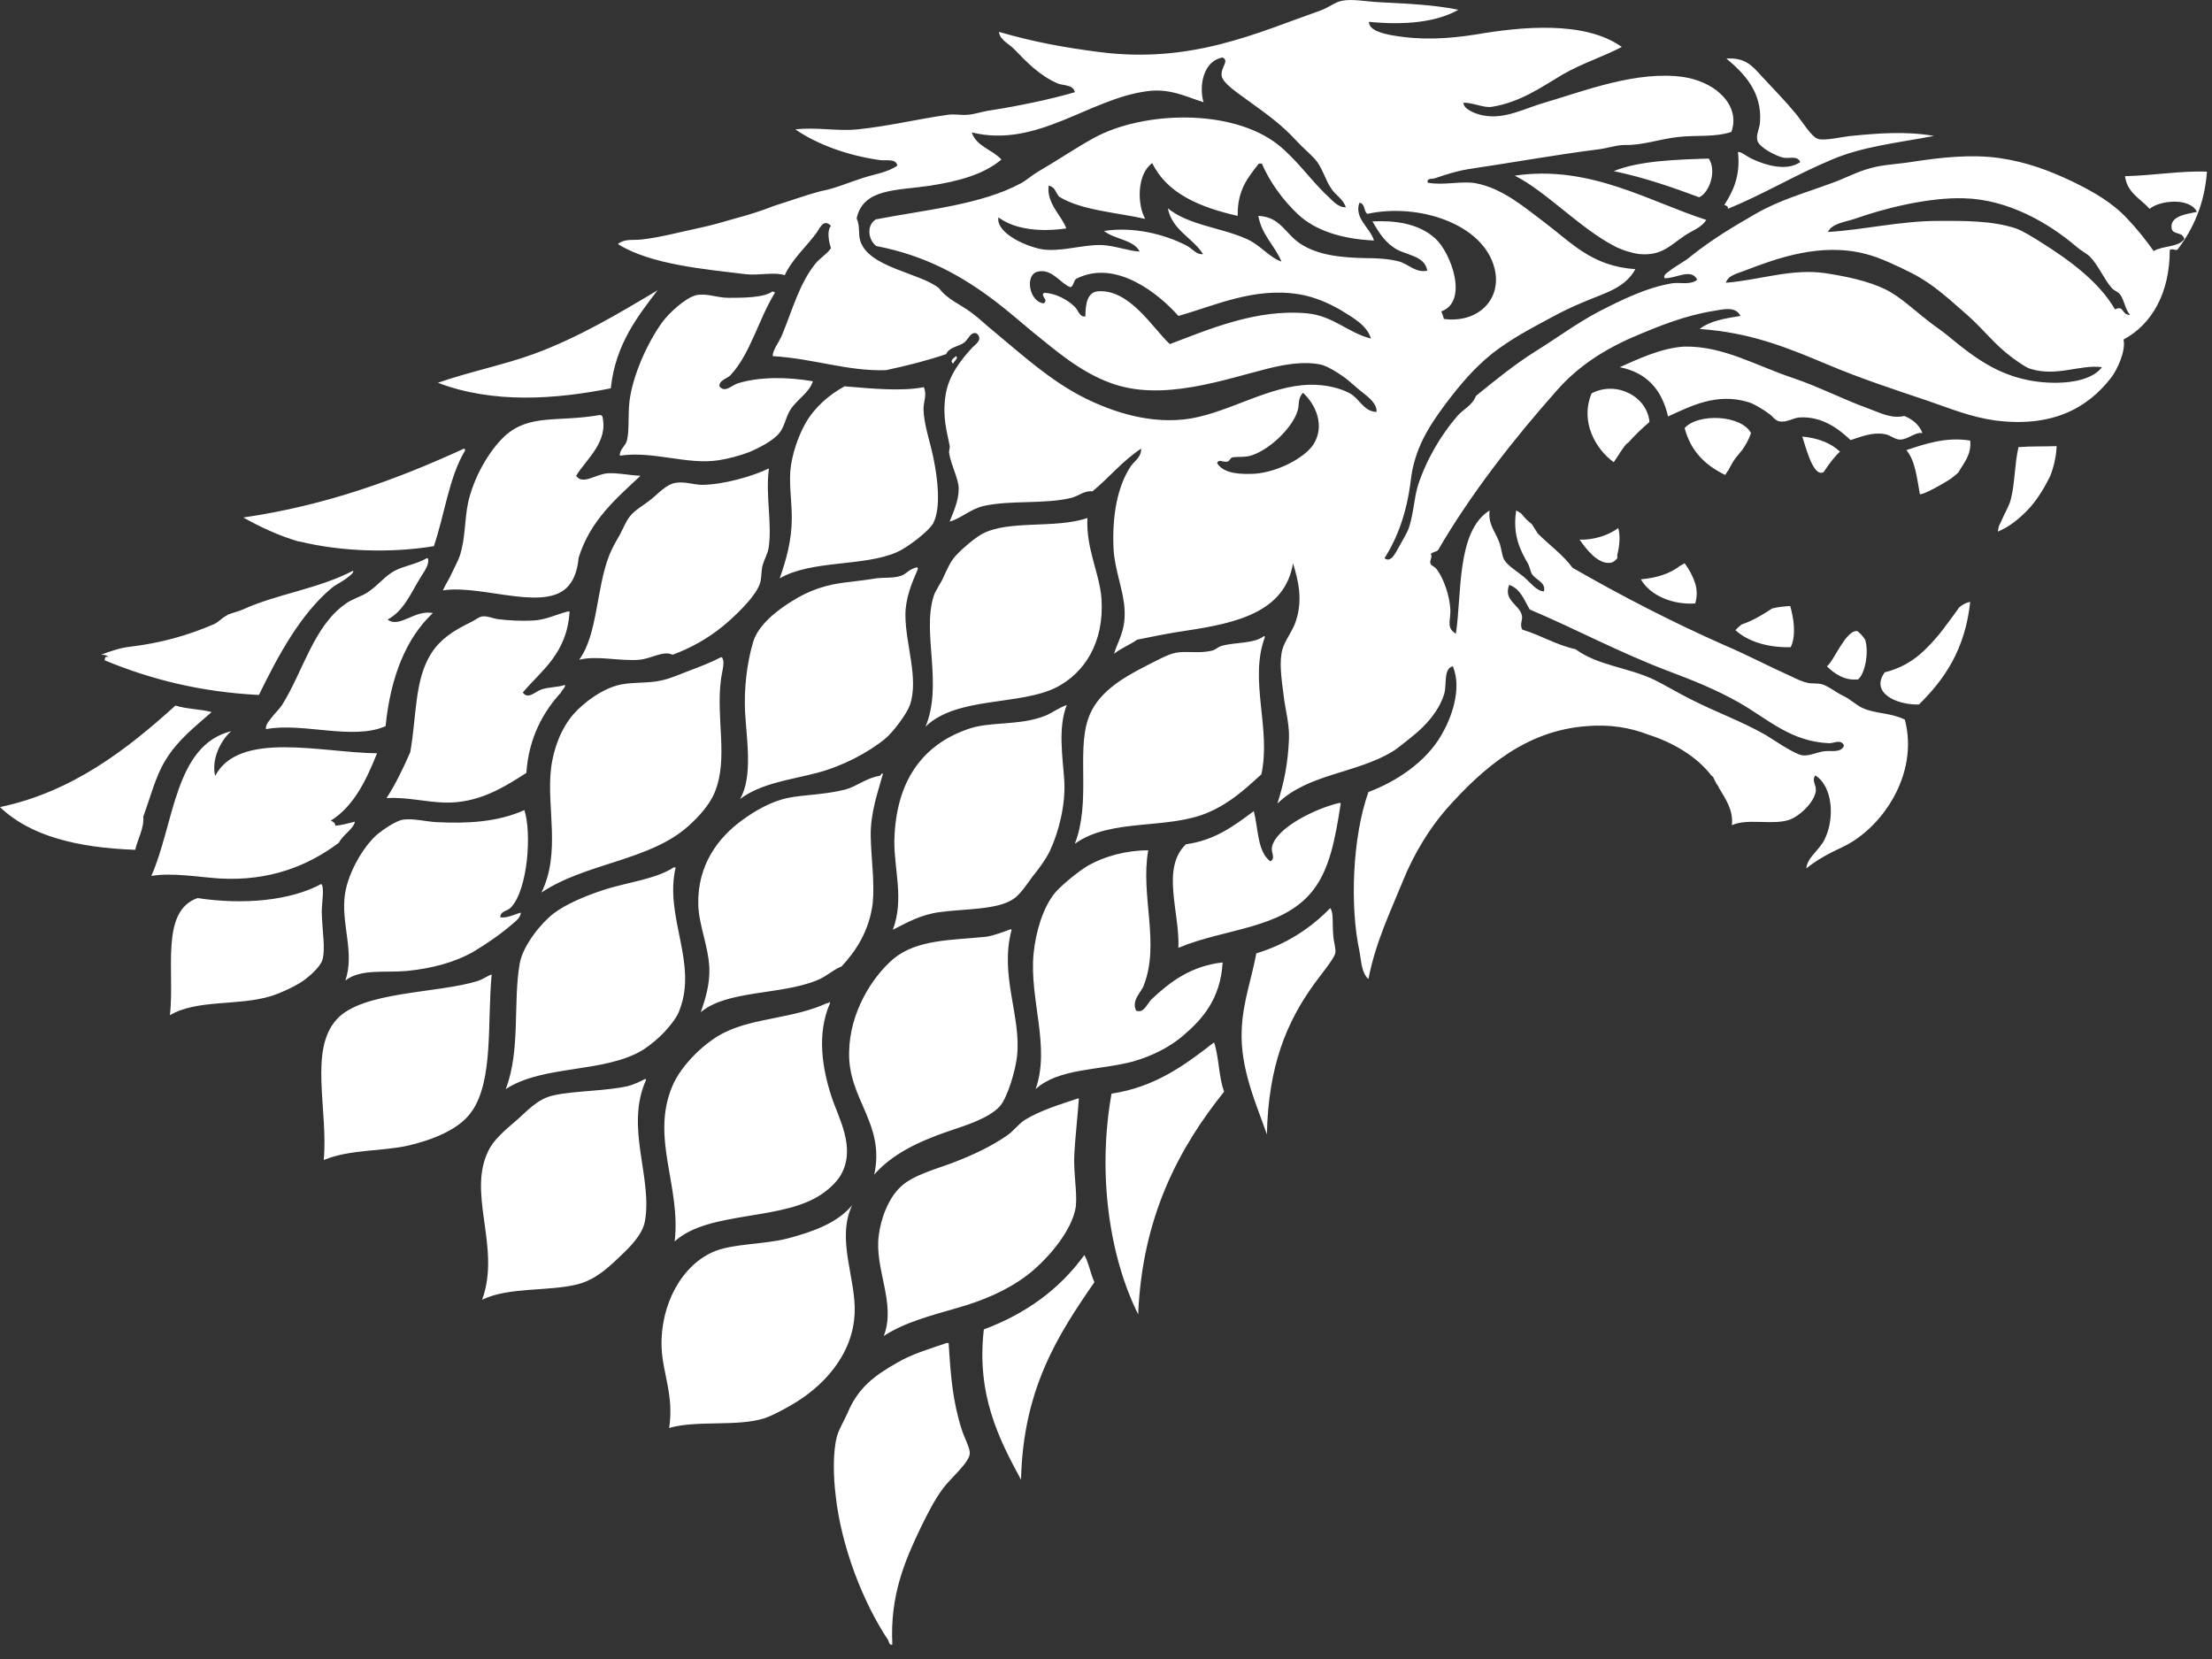 <svg width="44" height="33" viewBox="0 0 44 33" fill="none" xmlns="http://www.w3.org/2000/svg">
<rect x="0" y="0" width="44" height="33" fill="#333333" stroke="none"/>
<path d="M31.52 10.734C31.48 10.734 31.45 10.734 31.42 10.734C31.54 10.904 31.78 11.234 32.04 11.194C32.09 11.184 32.13 11.154 32.17 11.104C32.17 11.084 32.17 11.054 32.17 11.034C32.22 10.844 32.23 10.654 32.19 10.504C32.01 10.634 31.79 10.714 31.52 10.734ZM25.14 12.654C24.95 12.804 24.57 12.774 24.31 12.844C24.23 12.864 24.17 12.934 24.1 12.944C23.85 13.004 23.6 12.944 23.39 12.984C23.23 13.014 23 13.144 22.8 13.244C22.33 13.484 21.81 13.784 21.64 14.314C21.42 14.984 21.7 15.964 21.38 16.784C22.1 16.264 23.24 16.514 24.05 16.154C24.48 15.964 24.77 15.694 25.09 15.404C25.29 14.484 24.84 13.544 25.16 12.674C25.16 12.664 25.16 12.654 25.14 12.654ZM33.72 12.004C33.76 11.874 33.76 11.734 33.72 11.604C33.67 11.454 33.6 11.324 33.51 11.204C33.48 11.224 33.45 11.234 33.42 11.254C33.23 11.404 32.97 11.494 32.64 11.524C32.82 11.844 33.27 12.034 33.72 12.004ZM5.97 10.774C6.8 10.974 7.78 11.004 8.63 10.864C8.84 10.254 8.93 9.494 9.25 8.964C9.25 8.944 9.25 8.924 9.23 8.924C7.9 9.534 6.49 10.054 4.84 10.294C5.18 10.484 5.54 10.654 5.95 10.774C5.96 10.764 5.97 10.774 5.97 10.774ZM2.08 13.134C3 13.514 3.98 13.764 5.15 13.824C5.54 13.024 5.98 12.214 6.6 11.694C6.66 11.644 6.76 11.594 6.85 11.534C6.92 11.484 7.06 11.384 7.02 11.354C6.33 11.714 5.51 11.814 4.83 12.124C4.74 12.164 4.64 12.184 4.54 12.224C4.53 12.224 4.52 12.234 4.51 12.244C4.42 12.284 4.35 12.374 4.26 12.414C3.73 12.644 3.18 12.794 2.59 12.864C2.4 12.884 2.19 12.954 2.01 13.024C2.08 13.024 2.13 13.034 2.16 13.074C2.09 13.044 2.09 13.084 2.08 13.134ZM19.02 7.084C18.98 7.114 18.88 7.174 18.96 7.234C18.97 7.184 19.07 7.134 19.02 7.084ZM42.07 6.154C41.76 5.614 41.18 5.184 40.59 4.814C40.43 4.714 40.24 4.594 40.1 4.544C39.62 4.384 39.05 4.394 38.56 4.394C37.8 4.394 37.06 4.574 36.36 4.614C36.44 4.444 36.71 4.414 36.89 4.354C37.48 4.144 38.36 3.924 39.06 3.944C39.94 3.964 40.75 4.434 41.3 4.904C41.39 4.984 41.51 5.044 41.57 5.104C41.74 5.274 41.85 5.554 42.01 5.734C42.06 5.784 42.13 5.804 42.17 5.854C42.26 5.974 42.27 6.154 42.37 6.264C42.19 6.264 42.26 6.064 42.07 6.154ZM40.89 7.614C39.88 7.614 39.29 7.124 38.74 6.674C38.61 6.564 38.46 6.474 38.33 6.364C38.07 6.164 37.79 5.894 37.5 5.754C37.15 5.584 36.7 5.494 36.31 5.434C35.64 5.334 34.99 5.574 34.33 5.624C34.38 5.464 34.59 5.434 34.73 5.374C35.33 5.144 36.22 4.814 37.12 5.054C37.4 5.124 37.75 5.294 38.03 5.434C38.46 5.654 38.75 5.934 39.13 6.264C39.47 6.564 39.67 6.854 40.04 7.124C40.15 7.204 40.29 7.304 40.38 7.334C40.91 7.504 41.38 7.244 41.81 7.304C41.64 7.534 41.25 7.614 40.89 7.614ZM30.02 11.634C30.25 11.714 30.32 11.944 30.43 12.124C31.35 12.514 32.22 12.984 33.2 13.354C33.68 13.534 34.15 13.724 34.59 13.974C35.17 14.304 35.62 14.754 36.39 14.784C36.48 14.784 36.63 14.694 36.68 14.834C36.62 14.984 36.42 14.924 36.28 14.944C36.14 14.964 35.98 15.044 35.85 15.024C35.7 15.004 35.29 14.724 35.13 14.624C34.62 14.334 34.17 14.184 33.62 13.904C33.38 13.784 33.15 13.644 32.91 13.524C32.39 13.274 31.79 13.244 31.34 12.914C30.94 12.824 30.65 12.634 30.28 12.524C30.22 12.404 30.3 12.334 30.27 12.234C30.22 12.024 29.9 11.944 30.02 11.634ZM26.85 7.824C26.67 7.724 26.37 7.644 26.04 7.654C25.25 7.674 24.48 8.184 23.69 8.324C22.9 8.454 22.14 8.194 21.59 7.924C20.89 7.574 20.34 7.064 19.76 6.584C19.61 6.464 19.48 6.334 19.33 6.224C19.11 6.054 18.85 5.964 18.68 5.734C18.3 5.424 17.27 5.324 17.11 4.784C17.07 4.644 17.11 4.494 17.04 4.344C17.17 3.744 17.83 3.794 18.5 3.694C19.07 3.604 19.56 3.474 19.92 3.174C19.74 2.974 19.42 2.914 19.33 2.634C20.63 2.954 21.66 1.964 22.82 1.814C23.26 1.754 23.57 1.914 23.94 2.034C23.84 1.684 23.95 1.204 24.32 1.144C24.46 1.214 24.28 1.334 24.3 1.504C24.32 1.664 24.66 1.874 24.83 2.004C25.23 2.294 25.49 2.474 25.82 2.834C25.96 2.984 26.13 3.114 26.21 3.234C26.32 3.394 26.38 3.604 26.47 3.734C26.55 3.874 26.72 3.954 26.77 4.124C26.59 4.124 26.48 3.954 26.37 3.864C26.06 3.564 25.79 3.174 25.43 2.884C24.5 2.144 22.72 2.214 21.76 2.744C21.41 2.934 21.03 3.194 20.65 3.414C20.53 3.484 20.42 3.584 20.31 3.644C19.52 4.074 18.4 4.174 17.42 4.364C17.23 4.484 17.27 4.774 17.43 4.894C18.42 5.084 19.14 5.494 19.8 5.994C20.06 6.194 20.28 6.384 20.53 6.594C20.98 6.954 21.46 7.384 22.08 7.614C23.11 8.004 24.36 7.544 25.25 7.324C25.5 7.264 25.92 7.174 26.28 7.254C26.4 7.284 26.6 7.404 26.71 7.484C26.83 7.564 26.97 7.704 27.1 7.804C27.23 7.904 27.4 8.044 27.38 8.194C27.12 8.184 27.04 7.924 26.85 7.824ZM26.13 8.834C25.96 9.104 25.41 9.394 24.95 9.424C24.7 9.434 24.35 9.434 24.21 9.214C24.24 9.124 24.31 9.194 24.4 9.184C24.47 9.184 24.46 9.094 24.54 9.094C24.63 9.084 24.74 9.094 24.84 9.074C25.22 8.984 25.71 8.514 25.81 8.174C25.85 8.054 25.81 7.914 25.92 7.814C26.17 8.044 26.36 8.464 26.13 8.834ZM20.76 6.034C20.47 6.004 20.38 5.464 20.64 5.404C20.92 5.334 21.09 5.634 21.29 5.714C21.36 5.694 21.35 5.584 21.41 5.544C22.2 5.144 23.06 5.854 23.44 6.284C24.13 6.094 24.94 5.704 25.84 5.854C26.15 5.904 26.44 6.034 26.68 6.174C26.9 6.314 27.19 6.464 27.27 6.734C26.82 6.624 26.52 6.284 26.01 6.234C24.99 6.134 24.02 6.564 23.27 6.844C22.94 6.544 22.48 5.754 21.85 5.794C21.63 5.804 21.59 6.044 21.59 6.294C21.47 6.314 21.45 6.164 21.37 6.094C21.22 5.954 21 5.834 20.77 5.824C20.68 5.884 20.87 5.964 20.76 6.034ZM27.04 4.034C27.16 4.044 27.12 4.204 27.2 4.254C28.2 4.034 29.51 4.444 29.73 5.344C29.88 5.964 29.39 6.434 28.72 6.344C28.71 6.294 28.69 6.244 28.67 6.194C29.22 5.994 28.86 5.024 28.55 4.744C28.21 4.434 27.73 4.384 27.3 4.404C27.4 4.574 27.51 4.774 27.71 4.914C27.93 5.084 28.34 5.064 28.39 5.384C28.17 5.434 28.01 5.254 27.84 5.204C27.62 5.144 27.36 5.134 27.15 5.134C26.7 5.124 26.22 5.084 25.86 4.844C25.56 4.644 25.47 4.314 25.03 4.294C25.1 4.684 25.36 4.884 25.49 5.204C25.24 5.114 25.07 4.874 24.8 4.754C24.29 4.524 23.65 4.484 23.23 4.144C23.32 4.584 23.72 4.724 23.93 5.054C23.8 5.074 23.72 4.944 23.6 4.884C23.16 4.654 22.53 4.504 21.96 4.594C22.17 4.764 22.55 4.764 22.67 5.004C22.45 4.994 22.17 4.884 21.91 4.874C21.52 4.864 21.08 5.024 20.7 4.954C20.51 4.914 20.26 4.814 20.12 4.714C20.01 4.644 19.83 4.494 19.86 4.324C20.2 4.574 20.71 4.614 21.21 4.544C21.13 4.304 20.81 4.044 20.86 3.694C20.99 3.714 21 3.844 21.07 3.914C21.51 4.184 22.2 4.224 22.78 4.354C22.62 4.074 22.61 3.464 22.92 3.244C23.21 3.844 23.86 4.124 24.62 4.294C24.61 3.774 24.83 3.524 25.04 3.254C25.06 3.254 25.08 3.254 25.1 3.254C25.26 3.624 25.52 3.984 25.83 4.274C26.17 4.584 26.68 4.754 27.33 4.784C27.26 4.534 26.93 4.344 27.04 4.034ZM42.27 3.504C42.31 3.834 42.58 3.954 42.76 4.154C42.96 3.984 43.56 3.924 43.7 4.214C43.54 4.254 43.14 4.284 43.2 4.554C43.23 4.674 43.41 4.604 43.45 4.754C43.33 4.924 43.02 4.884 42.84 4.994C42.67 4.754 42.5 4.544 42.31 4.344C42.01 4.024 41.64 3.814 41.23 3.614C40.79 3.404 40.33 3.224 39.77 3.144C39.21 3.064 38.59 3.134 38.07 3.214C37.77 3.264 37.45 3.274 37.21 3.344C36.94 3.414 36.69 3.554 36.43 3.644C35.86 3.854 35.41 3.974 34.92 4.254C34.45 4.524 34.04 4.774 33.65 5.084C33.5 5.214 33.32 5.294 33.19 5.404C33.16 5.424 33.08 5.474 33.11 5.534C33.34 5.544 33.64 5.324 33.76 5.564C33.63 5.674 33.42 5.614 33.27 5.634C32.76 5.714 32.24 5.974 31.81 6.194C31.37 6.424 30.97 6.724 30.55 6.984C30.12 7.254 29.73 7.574 29.36 7.874C29.28 8.074 29.11 8.134 28.99 8.274C28.66 8.654 28.36 9.164 28.2 9.674C28.13 9.914 28.12 10.194 28.03 10.484C28 10.584 27.9 10.744 27.83 10.874C27.76 10.994 27.67 11.204 27.54 11.104C27.8 10.694 27.98 10.204 28.06 9.574C28.13 8.924 28.43 8.474 28.74 8.054C29.04 7.654 29.32 7.324 29.68 7.034C30.05 6.744 30.45 6.534 30.86 6.314C31.06 6.204 31.29 6.094 31.51 6.004C31.93 5.824 32.32 5.734 32.53 5.354C31.66 5.294 31.27 4.834 30.71 4.414C30.3 4.104 29.88 3.744 29.35 3.644C29.07 3.594 28.72 3.694 28.4 3.634C28.37 3.534 28.51 3.564 28.55 3.544C28.75 3.474 28.97 3.404 29.21 3.364C30.09 3.234 30.91 3.084 31.77 2.974C31.96 2.954 32.15 2.884 32.31 2.884C32.68 2.894 33.01 2.764 33.39 2.724C33.74 2.684 34.11 2.734 34.44 2.624C34.56 2.284 34.39 2.014 34.21 1.854C34.04 1.694 33.76 1.574 33.5 1.534C32.57 1.394 31.5 1.814 30.75 2.034C30.32 2.154 29.94 2.384 29.49 2.294C29.35 2.264 29.11 2.174 29.11 2.044C29.28 2.034 29.52 2.154 29.68 2.124C30.23 2.034 30.63 1.754 31.08 1.484C31.48 1.254 31.9 1.124 32.26 0.934C31.52 0.404 30.25 0.534 29.37 0.684C28.8 0.774 28.28 0.804 27.7 0.704C27.54 0.674 27.23 0.614 27.23 0.434C27.94 0.504 28.57 0.444 29.01 0.194C28.51 0.094 28.01 0.074 27.44 0.044C27.19 0.034 26.91 -0.026 26.7 0.014C26.57 0.034 26.42 0.154 26.28 0.204C25 0.654 23.7 1.274 21.86 1.034C21.16 0.944 20.56 0.834 19.87 0.634C19.89 0.794 20.06 0.864 20.17 0.974C20.42 1.234 20.69 1.514 21.05 1.664C21.16 1.704 21.35 1.684 21.38 1.834C20.87 1.984 20.22 2.114 19.71 2.194C19.55 2.214 19.39 2.274 19.24 2.284C19.11 2.294 18.98 2.264 18.85 2.284C18.27 2.364 17.66 2.514 17.05 2.574C16.64 2.614 16.25 2.524 15.82 2.574C16.26 2.874 16.86 3.094 17.5 3.184C17.62 3.204 17.82 3.144 17.85 3.294C17.65 3.434 17.39 3.464 17.15 3.544C16.87 3.634 16.6 3.754 16.32 3.804C16.02 3.884 15.72 3.994 15.4 4.094C15.15 4.194 14.89 4.274 14.63 4.344C14.39 4.414 14.15 4.484 13.91 4.534C13.53 4.614 13.13 4.724 12.76 4.764C12.58 4.784 12.43 4.744 12.29 4.854C12.94 5.264 14.02 5.354 14.83 5.454C15.1 5.484 15.4 5.404 15.61 5.474C15.75 5.164 16.05 4.894 16.24 4.634C16.3 4.554 16.38 4.334 16.53 4.494C16.44 4.584 16.49 4.834 16.53 4.934C16.45 5.054 16.32 5.124 16.22 5.244C15.9 5.644 15.77 6.144 15.56 6.654C15.49 6.824 15.37 6.954 15.37 7.084C16.2 7.134 16.83 7.384 17.62 7.364C18.04 7.274 18.44 7.174 18.82 7.044C18.88 6.904 19.07 6.894 19.18 6.814C19.26 6.754 19.31 6.584 19.43 6.634C19.56 6.754 19.4 6.854 19.34 6.914C19.12 7.154 18.87 7.464 18.81 7.854C18.74 8.304 18.84 8.594 18.89 8.864C18.9 8.914 18.87 8.964 18.88 9.014C18.92 9.264 19.07 9.524 19.07 9.724C19.07 9.964 18.96 10.194 18.89 10.374C19.12 10.314 19.3 10.124 19.57 10.064C20.11 9.944 20.77 10.034 21.31 9.904C21.46 9.864 21.57 9.754 21.73 9.774C22.06 9.504 22.33 9.164 22.7 8.924C22.7 9.114 22.55 9.174 22.48 9.294C22.23 9.684 22.12 10.244 22.15 10.914C22.17 11.334 22.36 11.774 22.37 12.144C22.39 12.554 22.23 12.764 22.16 13.004C22.3 12.894 22.48 12.824 22.62 12.724C22.92 12.664 23.25 12.594 23.6 12.544C24.6 12.394 25.56 12.174 25.72 11.204C25.82 11.534 25.92 11.914 25.78 12.344C25.72 12.544 25.56 12.734 25.51 12.914C25.44 13.154 25.49 13.504 25.53 13.804C25.56 14.094 25.65 14.394 25.64 14.684C25.62 15.204 25.54 15.564 25.41 15.984C26.01 15.394 26.98 15.384 27.69 14.954C27.81 14.884 27.97 14.744 28.11 14.634C28.37 14.424 28.63 14.134 28.73 13.794C28.78 13.614 28.71 13.294 28.9 13.254C29.09 13.714 28.86 14.304 28.67 14.624C28.36 15.164 27.76 15.554 27.22 15.754C26.9 16.654 26.85 18.024 27.04 18.914C27.08 19.114 27.08 19.354 27.22 19.474C27.36 18.754 27.64 18.174 27.91 17.514C28.12 16.994 28.43 16.484 28.77 16.094C29.5 15.274 30.35 14.534 31.56 14.444C32.02 14.404 32.43 14.474 32.79 14.614C33.26 14.764 33.74 15.034 34.04 15.424C34.05 15.434 34.07 15.444 34.08 15.464C34.1 15.504 34.12 15.544 34.14 15.584C34.16 15.614 34.18 15.634 34.19 15.664C34.19 15.664 34.19 15.674 34.2 15.684C34.33 15.904 34.48 16.114 34.45 16.414C34.76 16.274 35.23 16.414 35.57 16.314C35.78 16.254 36.09 15.964 36.12 15.734C36.13 15.594 36.03 15.534 36.11 15.424C36.46 15.644 36.5 16.294 36.29 16.704C36.18 16.924 35.95 17.054 35.93 17.274C36.14 17.104 36.38 16.974 36.64 16.854C37.42 16.494 38.18 15.414 37.89 14.314C37.61 14.174 37.32 14.204 37.05 14.084C36.92 14.024 36.8 13.904 36.67 13.844C36.52 13.774 36.38 13.654 36.25 13.614C36.16 13.584 36.05 13.604 35.96 13.584C35.86 13.564 35.73 13.504 35.63 13.454C35.14 13.234 34.75 13.024 34.28 12.824C33.24 12.364 32.22 11.834 31.28 11.294C31.09 11.034 30.82 10.844 30.59 10.614C30.55 10.554 30.51 10.484 30.47 10.424C30.39 10.364 30.32 10.294 30.26 10.214C30.23 10.194 30.2 10.174 30.16 10.154C30.08 10.644 30.25 10.964 30.39 11.204C30.43 11.274 30.44 11.364 30.47 11.414C30.54 11.534 30.76 11.584 30.71 11.764C30.56 11.754 30.45 11.594 30.31 11.474C30.19 11.374 29.99 11.254 29.92 11.134C29.87 11.044 29.87 10.894 29.81 10.754C29.73 10.554 29.6 10.424 29.63 10.154C28.97 10.564 29.08 11.814 28.96 12.604C28.77 12.494 28.85 12.354 28.85 12.164C28.85 11.874 28.71 11.484 28.57 11.314C28.53 11.264 28.46 11.254 28.45 11.194C28.44 11.154 28.5 11.054 28.46 11.024C28.49 10.974 28.58 10.984 28.61 10.934C29.27 9.804 30.11 8.734 30.97 7.764C31.39 7.284 31.93 6.934 32.58 6.664C33.03 6.474 33.53 6.274 34.09 6.184C34.24 6.164 34.52 6.074 34.62 6.284C34.31 6.334 34.01 6.384 33.81 6.544C34.81 6.614 35.53 6.904 36.36 7.254C37.02 7.534 37.7 7.754 38.35 7.974C38.79 8.124 39.19 8.294 39.69 8.364C40.79 8.504 41.51 8.144 42 7.504C42.12 7.344 42.29 6.974 42.24 6.754C42.8 6.454 43.16 5.834 43.16 4.974C43.22 4.924 43.29 5.014 43.33 4.944C43.62 4.554 43.85 4.074 43.9 3.414C43.38 3.394 42.81 3.494 42.27 3.504ZM33.99 3.154C33.37 3.174 32.61 3.194 32.1 3.404C32.72 3.534 33.26 3.724 33.8 3.924C34.01 3.824 34.15 3.394 33.99 3.154ZM35.01 2.424C35 2.574 34.92 2.684 34.96 2.804C35 2.934 35.31 3.094 35.46 3.134C35.59 3.164 35.75 3.084 35.81 3.224C35.54 3.414 35.12 3.284 34.88 3.174C34.74 3.114 34.64 3.014 34.57 3.024C34.63 3.514 34.45 3.844 34.3 4.074C34.33 4.094 34.38 4.094 34.37 4.154C35.08 3.864 35.72 3.474 36.44 3.174C37.05 2.914 37.73 2.844 38.47 2.704C37.91 2.604 37.32 2.654 36.82 2.704C36.62 2.724 36.3 2.804 36.17 2.764C36.04 2.734 35.86 2.434 35.74 2.284C35.51 2.004 35.29 1.784 35.05 1.524C34.85 1.304 34.72 1.144 34.34 1.164C34.7 1.464 35.05 1.834 35.01 2.424ZM30.13 3.494C30.75 3.804 31.42 4.534 32.11 4.894C32.26 4.974 32.46 5.034 32.61 5.054C33.05 5.094 33.22 4.884 33.5 4.694C33.66 4.584 33.84 4.534 33.94 4.374C32.79 4.004 31.62 3.274 30.13 3.494ZM35.61 12.054C35.48 12.064 35.36 12.074 35.25 12.104C35.07 12.224 34.87 12.344 34.64 12.424C34.6 12.454 34.56 12.494 34.52 12.534C34.77 12.764 35.17 12.884 35.62 12.874C35.74 12.624 35.67 12.264 35.61 12.054ZM37.48 8.634C37.59 8.644 37.69 8.744 37.79 8.744C37.96 8.744 38.08 8.594 38.24 8.614C38.18 8.454 38.05 8.344 37.88 8.274C37.62 8.334 37.41 8.214 37.16 8.124C36.64 7.934 36.18 7.694 35.68 7.524C34.95 7.284 34.29 6.884 33.52 6.894C33.51 6.894 33.51 6.894 33.5 6.894C33.03 6.924 32.56 7.154 32.22 7.304C32.77 7.414 33.06 7.764 33.18 8.284C33.64 8.074 34.14 7.814 34.76 7.994C34.88 8.024 35.07 8.144 35.18 8.224C35.27 8.284 35.31 8.374 35.41 8.384C35.54 8.404 35.67 8.314 35.79 8.304C36.25 8.274 36.59 8.544 36.81 8.754C37.03 8.684 37.24 8.594 37.48 8.634ZM34.31 9.444C34.32 9.444 34.33 9.434 34.33 9.424C34.35 9.404 34.36 9.374 34.38 9.354C34.39 9.344 34.39 9.334 34.4 9.314C34.44 9.244 34.48 9.164 34.53 9.104C34.57 9.054 34.62 8.994 34.66 8.944C34.73 8.844 34.79 8.734 34.83 8.614C34.64 8.254 33.78 8.214 33.51 8.514C33.63 8.974 33.92 9.254 34.31 9.444ZM32.28 8.924C32.3 8.894 32.32 8.864 32.35 8.834C32.36 8.824 32.37 8.814 32.39 8.804C32.52 8.654 32.66 8.524 32.81 8.394C32.77 7.894 32.16 7.564 31.66 7.824C31.42 8.394 31.75 8.944 32.1 9.194C32.13 9.144 32.17 9.094 32.2 9.044C32.21 9.024 32.22 9.014 32.23 8.994C32.25 8.964 32.27 8.944 32.28 8.924ZM36.22 9.404C36.24 9.404 36.25 9.404 36.27 9.394C36.28 9.384 36.29 9.374 36.3 9.354C36.38 9.234 36.48 9.094 36.6 8.984C36.42 8.814 36.17 8.714 35.85 8.684C35.9 8.824 36.04 9.404 36.22 9.404ZM40 9.924C39.97 10.054 39.9 10.164 39.85 10.274C39.82 10.334 39.8 10.394 39.77 10.444C39.75 10.484 39.75 10.534 39.74 10.574C39.96 10.484 40.17 10.324 40.38 10.094C40.53 9.924 40.66 9.714 40.78 9.474C40.85 9.294 40.9 9.094 40.91 8.874C40.65 8.884 40.39 8.874 40.15 8.894C40.07 9.254 40.08 9.614 40 9.924ZM38.29 9.804C38.39 9.764 38.56 9.674 38.74 9.564C38.81 9.524 38.88 9.464 38.95 9.404C39.06 9.214 39.22 9.044 39.19 8.764C38.71 8.684 38.28 8.834 37.92 8.954C38.1 9.164 38.13 9.514 38.19 9.834C38.22 9.824 38.25 9.824 38.29 9.804ZM18.38 7.704C18.37 7.704 18.37 7.704 18.36 7.704C17.94 7.784 17.37 7.734 16.8 7.684C16.49 7.854 16.2 8.104 16.02 8.424C15.88 8.674 15.75 9.034 15.72 9.374C15.7 9.674 15.75 9.994 15.75 10.304C15.75 10.744 15.64 11.134 15.51 11.504C16.15 11.134 17.18 11.274 17.84 10.984C18.03 10.904 18.49 10.564 18.57 10.394C18.72 10.084 18.65 9.514 18.57 9.124C18.5 8.774 18.38 8.464 18.37 8.144C18.37 7.974 18.44 7.874 18.38 7.704ZM8.36 11.494C8.44 11.364 8.55 11.224 8.51 11.104C8.5 11.104 8.5 11.104 8.49 11.104C8.28 11.224 8.04 11.254 7.85 11.354C7.66 11.454 7.5 11.664 7.31 11.784C7.17 11.874 7 11.914 6.87 12.014C6.24 12.454 6.03 13.354 5.61 14.024C5.55 14.114 5.47 14.184 5.41 14.264C5.36 14.334 5.28 14.404 5.29 14.504C6.02 14.364 7.02 14.734 7.67 14.444C7.77 13.454 8.08 12.694 8.61 12.194C8.24 12.124 7.95 12.504 7.71 12.324C8.03 12.154 8.17 11.804 8.36 11.494ZM6.74 16.764C6.82 16.604 7.03 16.494 7.06 16.344C6.93 16.374 6.81 16.414 6.67 16.424C6.67 16.364 6.62 16.344 6.58 16.324C7.03 16.044 7.28 15.534 7.5 14.984C6.41 14.974 4.76 14.524 4.28 15.434C4.2 15.104 4.39 14.724 4.6 14.544C3.47 14.824 3.47 16.384 3.01 17.424C3.42 17.354 3.93 17.444 4.36 17.474C5.37 17.534 6.14 17.214 6.74 16.764ZM4.21 14.164C3.99 14.104 3.7 14.104 3.49 14.034C2.52 14.914 1.43 15.754 0 16.054C0.59 16.624 1.53 16.864 2.69 16.904C2.74 16.684 2.87 16.474 2.85 16.244C3 15.834 3.09 15.454 3.29 15.124C3.53 14.724 3.88 14.454 4.21 14.164ZM6.4 18.154C6.4 17.944 6.46 17.644 6.39 17.584C5.78 17.914 4.85 18.004 3.93 17.864C3.18 18.124 3.48 19.324 3.38 20.194C3.92 19.874 4.74 20.014 5.39 19.814C5.61 19.744 5.88 19.614 6.04 19.504C6.15 19.424 6.36 19.244 6.41 19.104C6.48 18.884 6.41 18.524 6.4 18.154ZM13.52 20.084C13.88 19.144 13.21 18.234 13.44 17.254C13.43 17.254 13.42 17.254 13.4 17.254C13.04 17.494 12.44 17.554 11.97 17.714C11.64 17.824 11.26 17.984 11.02 18.164C10.77 18.354 10.41 18.794 10.34 19.154C10.2 19.924 10.36 20.884 10.06 21.664C10.81 21.174 12.01 21.354 12.79 20.884C12.93 20.794 13.11 20.644 13.22 20.524C13.31 20.424 13.47 20.244 13.52 20.084ZM12.85 21.484C12.85 21.474 12.85 21.464 12.83 21.464C12.73 21.514 12.61 21.574 12.49 21.604C12.05 21.704 11.46 21.694 11.03 21.784C10.68 21.854 10.49 22.104 10.24 22.314C10.05 22.474 9.85 22.654 9.75 22.824C9.25 23.704 9.98 24.784 9.59 25.854C10.12 25.594 10.92 25.694 11.5 25.544C11.84 25.454 12.09 25.224 12.31 25.014C12.51 24.824 12.78 24.574 12.83 24.284C12.98 23.414 12.43 22.424 12.85 21.484ZM9.5 19.514C8.69 19.764 7.21 19.714 6.7 20.274C6.14 20.884 6.53 22.074 6.44 23.074C6.95 22.864 7.56 22.904 8.09 22.794C8.58 22.684 9.13 22.474 9.38 22.114C9.82 21.494 9.69 20.334 9.78 19.384C9.69 19.414 9.6 19.484 9.5 19.514ZM16.95 23.974C16.65 24.334 16.16 24.504 15.67 24.634C15.21 24.754 14.62 24.734 14.23 24.884C13.57 25.144 13.13 25.944 13.16 26.804C13.18 27.314 13.41 27.764 13.31 28.404C13.88 28.244 14.64 28.384 15.2 28.214C15.35 28.164 15.56 28.054 15.73 27.954C16.35 27.604 16.97 26.964 17 26.114C17.03 25.434 16.63 24.654 16.95 23.974ZM18.24 11.284C18.07 11.324 18.04 11.414 17.92 11.454C17.77 11.504 17.6 11.484 17.43 11.504C17.25 11.534 17.07 11.554 16.91 11.574C16.41 11.624 16.08 11.754 15.76 11.954C15.45 12.144 15.08 12.434 14.98 12.774C14.85 13.214 14.8 13.714 14.82 14.154C14.85 14.704 14.98 15.454 14.72 15.894C15.15 15.574 15.72 15.514 16.25 15.374C16.75 15.244 17.27 14.974 17.62 14.684C17.76 14.564 18.03 14.214 18.1 14.024C18.28 13.494 18.01 12.814 18.01 12.234C18.01 11.904 18.13 11.614 18.26 11.314C18.25 11.304 18.25 11.284 18.24 11.284ZM17.32 16.644C17.31 16.164 17.47 15.734 17.56 15.404C17.56 15.394 17.56 15.384 17.54 15.384C17.53 15.414 17.51 15.414 17.5 15.434C17.25 15.464 17.04 15.644 16.82 15.704C16.38 15.814 16 15.804 15.66 15.874C15.34 15.944 15.02 16.124 14.75 16.324C14.3 16.654 13.87 17.194 13.89 17.994C13.9 18.404 14.09 18.814 14.11 19.254C14.12 19.574 14.04 19.844 13.94 20.134C14.46 19.694 15.52 19.794 16.24 19.504C16.43 19.434 16.56 19.294 16.74 19.224C17.02 18.924 17.29 18.524 17.36 17.964C17.4 17.544 17.33 17.094 17.32 16.644ZM14.53 7.464C14.93 7.034 15.09 6.344 15.42 5.814C15.39 5.814 15.38 5.804 15.37 5.794C15.2 5.924 14.78 5.924 14.49 5.924C14.26 5.924 14.05 5.824 13.84 5.874C13.62 5.934 13.3 6.234 13.17 6.414C12.88 6.814 12.58 7.474 12.52 7.994C12.49 8.284 12.52 8.574 12.47 8.764C12.44 8.874 12.32 8.944 12.33 9.064C13 8.964 13.67 9.254 14.3 9.154C14.49 9.124 14.72 9.064 14.9 8.994C15.09 8.914 15.39 8.764 15.51 8.604C15.61 8.474 15.63 8.294 15.72 8.154C15.86 7.934 16.09 7.824 16.17 7.584C15.65 7.494 15.1 7.494 14.68 7.624C14.55 7.664 14.42 7.824 14.31 7.684C14.3 7.564 14.46 7.534 14.53 7.464ZM37.1 12.724C37.06 12.664 37.02 12.614 36.96 12.564C36.96 12.564 36.95 12.554 36.94 12.554C36.87 12.544 36.8 12.604 36.73 12.684C36.71 12.704 36.69 12.734 36.67 12.764C36.54 12.944 36.43 13.184 36.34 13.254C36.48 13.394 36.69 13.544 36.96 13.514C37.1 13.404 37.18 12.964 37.1 12.724ZM11.24 13.624C11.09 13.674 10.92 13.664 10.77 13.714C10.65 13.754 10.5 13.924 10.4 13.774C10.76 13.344 11.28 13.004 11.33 12.164C11.32 12.164 11.31 12.164 11.29 12.164C11.06 12.224 10.85 12.334 10.59 12.344C10.37 12.354 10.12 12.344 9.89 12.314C9.78 12.294 9.68 12.244 9.58 12.264C9.52 12.274 9.44 12.344 9.35 12.384C9.02 12.544 8.76 12.714 8.58 12.994C8.24 13.524 8.29 14.244 8.16 14.964C8.02 15.284 7.87 15.594 7.69 15.874C8.1 15.854 8.47 15.954 8.84 15.964C9.51 15.984 10.02 15.664 10.47 15.374C10.52 14.654 10.82 14.144 11.16 13.774C11.17 13.734 11.25 13.674 11.24 13.624ZM10.16 18.054C10.5 17.704 10.58 16.564 10.43 16.114C9.9 16.354 9.29 16.384 8.69 16.354C8.48 16.344 8.21 16.274 8.02 16.304C7.87 16.324 7.61 16.514 7.52 16.584C7.23 16.824 6.88 17.414 6.85 17.894C6.81 18.444 7.05 18.974 6.87 19.504C7.18 19.264 7.66 19.354 8.09 19.314C8.59 19.264 9.05 19.144 9.43 18.924C9.71 18.754 9.97 18.574 10.2 18.374C10.26 18.324 10.36 18.244 10.36 18.154C10.24 18.184 10.07 18.274 9.95 18.244C9.96 18.114 10.08 18.134 10.16 18.054ZM12.15 7.724C12.24 6.844 12.7 6.274 13.08 5.774C12.31 6.234 11.51 6.714 10.61 7.044C10 7.264 9.34 7.394 8.71 7.614C9.81 8.034 11.05 7.944 12.15 7.724ZM11.98 8.274C11.96 8.274 11.96 8.254 11.94 8.254C11.08 8.404 10.54 8.224 10.04 8.674C9.72 8.974 9.42 9.504 9.31 10.004C9.24 10.334 9.26 10.694 9.15 11.044C9.11 11.164 9.04 11.284 8.99 11.394C8.94 11.514 8.86 11.624 8.81 11.744C9.61 11.614 10.95 12.234 11.36 11.584C11.44 11.464 11.49 11.304 11.51 11.094C11.74 10.354 12.25 9.924 12.74 9.464C12.51 9.454 12.31 9.404 12.09 9.414C11.84 9.434 11.59 9.654 11.46 9.464C11.67 9.124 12.11 8.784 11.98 8.274ZM16.4 23.714C16.51 23.634 16.66 23.494 16.73 23.364C17.03 22.824 16.68 22.244 16.54 21.814C16.36 21.264 16.24 20.574 16.51 19.954C16.51 19.944 16.51 19.934 16.49 19.934C16.49 19.954 16.47 19.954 16.45 19.954C15.8 20.254 15.03 20.244 14.44 20.524C14.03 20.714 13.54 21.194 13.37 21.614C12.94 22.644 13.55 23.604 13.42 24.694C14.11 24.064 15.62 24.304 16.4 23.714ZM18.86 22.504C19.22 22.384 19.67 22.244 19.89 22.004C20.05 21.814 20.2 21.284 20.23 21.014C20.32 20.224 19.88 19.414 20.12 18.504C20.12 18.494 20.12 18.484 20.1 18.484C19.97 18.534 19.76 18.614 19.61 18.634C18.92 18.704 18.24 18.684 17.77 19.074C17.35 19.434 16.9 20.134 16.89 20.934C16.87 21.874 17.61 22.344 17.39 23.364C17.74 22.964 18.25 22.714 18.86 22.504ZM18.87 26.714C18.86 26.714 18.85 26.714 18.83 26.714C18.48 26.834 18.14 26.934 17.85 27.104C17.39 27.364 17.07 27.604 16.86 28.104C16.79 28.264 16.69 28.424 16.65 28.564C16.56 28.894 16.58 29.394 16.62 29.724C16.73 30.774 17.18 31.894 17.66 32.614C17.68 32.634 17.68 32.734 17.75 32.714C17.7 31.734 18 31.044 18.32 30.374C18.44 30.134 18.58 29.844 18.76 29.604C18.9 29.414 19.28 29.094 19.29 28.914C19.3 28.804 19.17 28.574 19.13 28.434C18.95 27.874 18.91 27.364 18.87 26.714ZM13.69 16.434C13.88 16.264 14.11 16.024 14.22 15.754C14.49 15.084 14.24 14.304 14.34 13.524C14.36 13.354 14.43 13.174 14.36 13.074C14.35 13.074 14.35 13.074 14.34 13.074C14.15 13.174 13.94 13.254 13.73 13.334C13.54 13.404 13.35 13.494 13.16 13.534C12.91 13.594 12.63 13.564 12.36 13.614C12 13.684 11.62 13.964 11.4 14.214C11.17 14.484 11.01 14.874 10.96 15.294C10.87 16.054 11.16 16.964 10.77 17.754C11.65 17.164 12.92 17.124 13.69 16.434ZM38.31 12.904C38.3 12.914 38.28 12.934 38.27 12.944C38.06 13.144 37.81 13.294 37.49 13.374C37.2 13.774 37.71 14.024 38.17 14.014C38.67 13.524 39.09 12.924 39.19 11.974C39.11 11.984 39.04 12.024 38.97 12.084C38.76 12.374 38.56 12.664 38.31 12.904ZM20.8 14.234C20.28 14.444 19.68 14.344 19.25 14.504C18.36 14.814 17.82 15.524 17.79 16.714C17.78 17.284 17.99 17.884 17.76 18.494C18.04 18.354 18.31 18.194 18.69 18.144C19.18 18.074 19.85 18.104 20.17 17.874C20.3 17.784 20.43 17.584 20.54 17.434C20.67 17.274 20.79 17.114 20.88 16.934C21.06 16.554 21.2 16.004 21.17 15.524C21.14 15.074 21.04 14.474 21.22 14.024C21.07 14.074 20.94 14.174 20.8 14.234ZM21.63 10.304C20.99 10.524 20.06 10.334 19.53 10.624C19.39 10.704 19.16 10.894 19.03 11.034C18.91 11.154 18.85 11.304 18.77 11.474C18.71 11.614 18.6 11.754 18.57 11.864C18.34 12.604 18.76 13.614 18.41 14.454C19.04 13.844 20.3 14.044 21.03 13.664C21.56 13.384 21.97 12.794 21.91 11.904C21.87 11.394 21.6 10.914 21.63 10.304ZM23.53 20.604C23.92 20.274 24.28 19.864 24.32 19.144C23.69 19.214 23.27 19.534 22.91 19.874C22.82 19.954 22.76 20.164 22.6 20.104C22.5 19.894 22.7 19.744 22.75 19.604C23.08 18.764 22.68 17.814 22.84 16.914C22.4 16.914 21.97 17.034 21.65 17.214C21.46 17.324 21.12 17.604 20.99 17.754C20.74 18.054 20.6 18.554 20.56 18.964C20.47 19.874 20.9 20.814 20.6 21.664C21.06 21.244 21.87 21.294 22.54 21.114C22.92 21.004 23.26 20.834 23.53 20.604ZM19.57 26.444C19.42 27.744 19.87 28.624 20.31 29.434C20.35 27.624 21.05 26.544 21.77 25.504C21.69 25.334 21.66 25.124 21.57 24.964C21.07 25.654 20.4 26.134 19.57 26.444ZM21.43 21.854C21.1 21.964 20.7 22.084 20.39 22.274C20.26 22.354 20.16 22.504 20.02 22.594C19.72 22.804 19.33 22.984 18.99 23.114C18.66 23.244 18.18 23.364 17.93 23.594C17.68 23.814 17.52 24.234 17.48 24.574C17.39 25.244 17.83 25.924 17.58 26.574C18.01 26.294 18.54 26.164 19.05 26.014C19.55 25.874 20.04 25.664 20.42 25.374C20.76 25.124 21.33 24.514 21.4 23.994C21.43 23.714 21.35 23.324 21.37 22.954C21.39 22.594 21.44 22.164 21.46 21.854C21.45 21.854 21.45 21.844 21.43 21.854ZM26.46 18.064C26.06 18.474 25.58 18.784 24.99 18.964C24.9 19.454 24.72 19.944 24.7 20.474C24.66 21.254 25 21.984 25.2 22.564C25.23 21.204 25.59 20.334 26.14 19.574C26.23 19.444 26.53 19.084 26.56 18.964C26.58 18.884 26.53 18.744 26.52 18.604C26.5 18.384 26.53 18.144 26.46 18.064ZM22.11 21.754C21.82 23.384 22.08 25.024 22.64 26.144C22.72 24.194 23.46 22.824 24.35 21.714C24.24 21.424 24.25 21.034 24.15 20.734C23.57 21.184 22.98 21.624 22.11 21.754ZM25.3 16.854C25.28 16.964 25.38 17.064 25.27 17.134C25.01 16.944 25.03 16.484 24.94 16.134C24.55 16.424 24.17 16.714 23.59 16.794C23.09 17.274 23.47 18.144 23.44 18.854C24.37 18.464 25.48 18.484 26.09 17.744C26.44 17.324 26.56 16.704 26.67 15.974C26.66 15.974 26.65 15.974 26.63 15.974C26.2 16.074 25.38 16.454 25.3 16.854ZM15.28 9.324C14.97 9.474 14.38 9.644 13.96 9.644C13.8 9.644 13.63 9.574 13.44 9.604C13.25 9.634 13.09 9.824 12.96 9.924C12.82 10.044 12.62 10.144 12.52 10.284C12.45 10.374 12.39 10.524 12.32 10.654C12.25 10.774 12.17 10.914 12.12 11.044C11.86 11.694 11.89 12.624 11.52 13.124C11.87 13.034 12.31 13.154 12.71 13.124C12.96 13.104 13.19 12.934 13.38 13.024C13.73 12.894 14.06 12.714 14.37 12.464C14.59 12.284 15.01 11.894 15.11 11.624C15.15 11.524 15.14 11.404 15.16 11.284C15.19 11.144 15.27 11.024 15.29 10.894C15.36 10.414 15.23 9.884 15.29 9.354C15.3 9.324 15.29 9.314 15.28 9.324Z" fill="white"/>
</svg>
